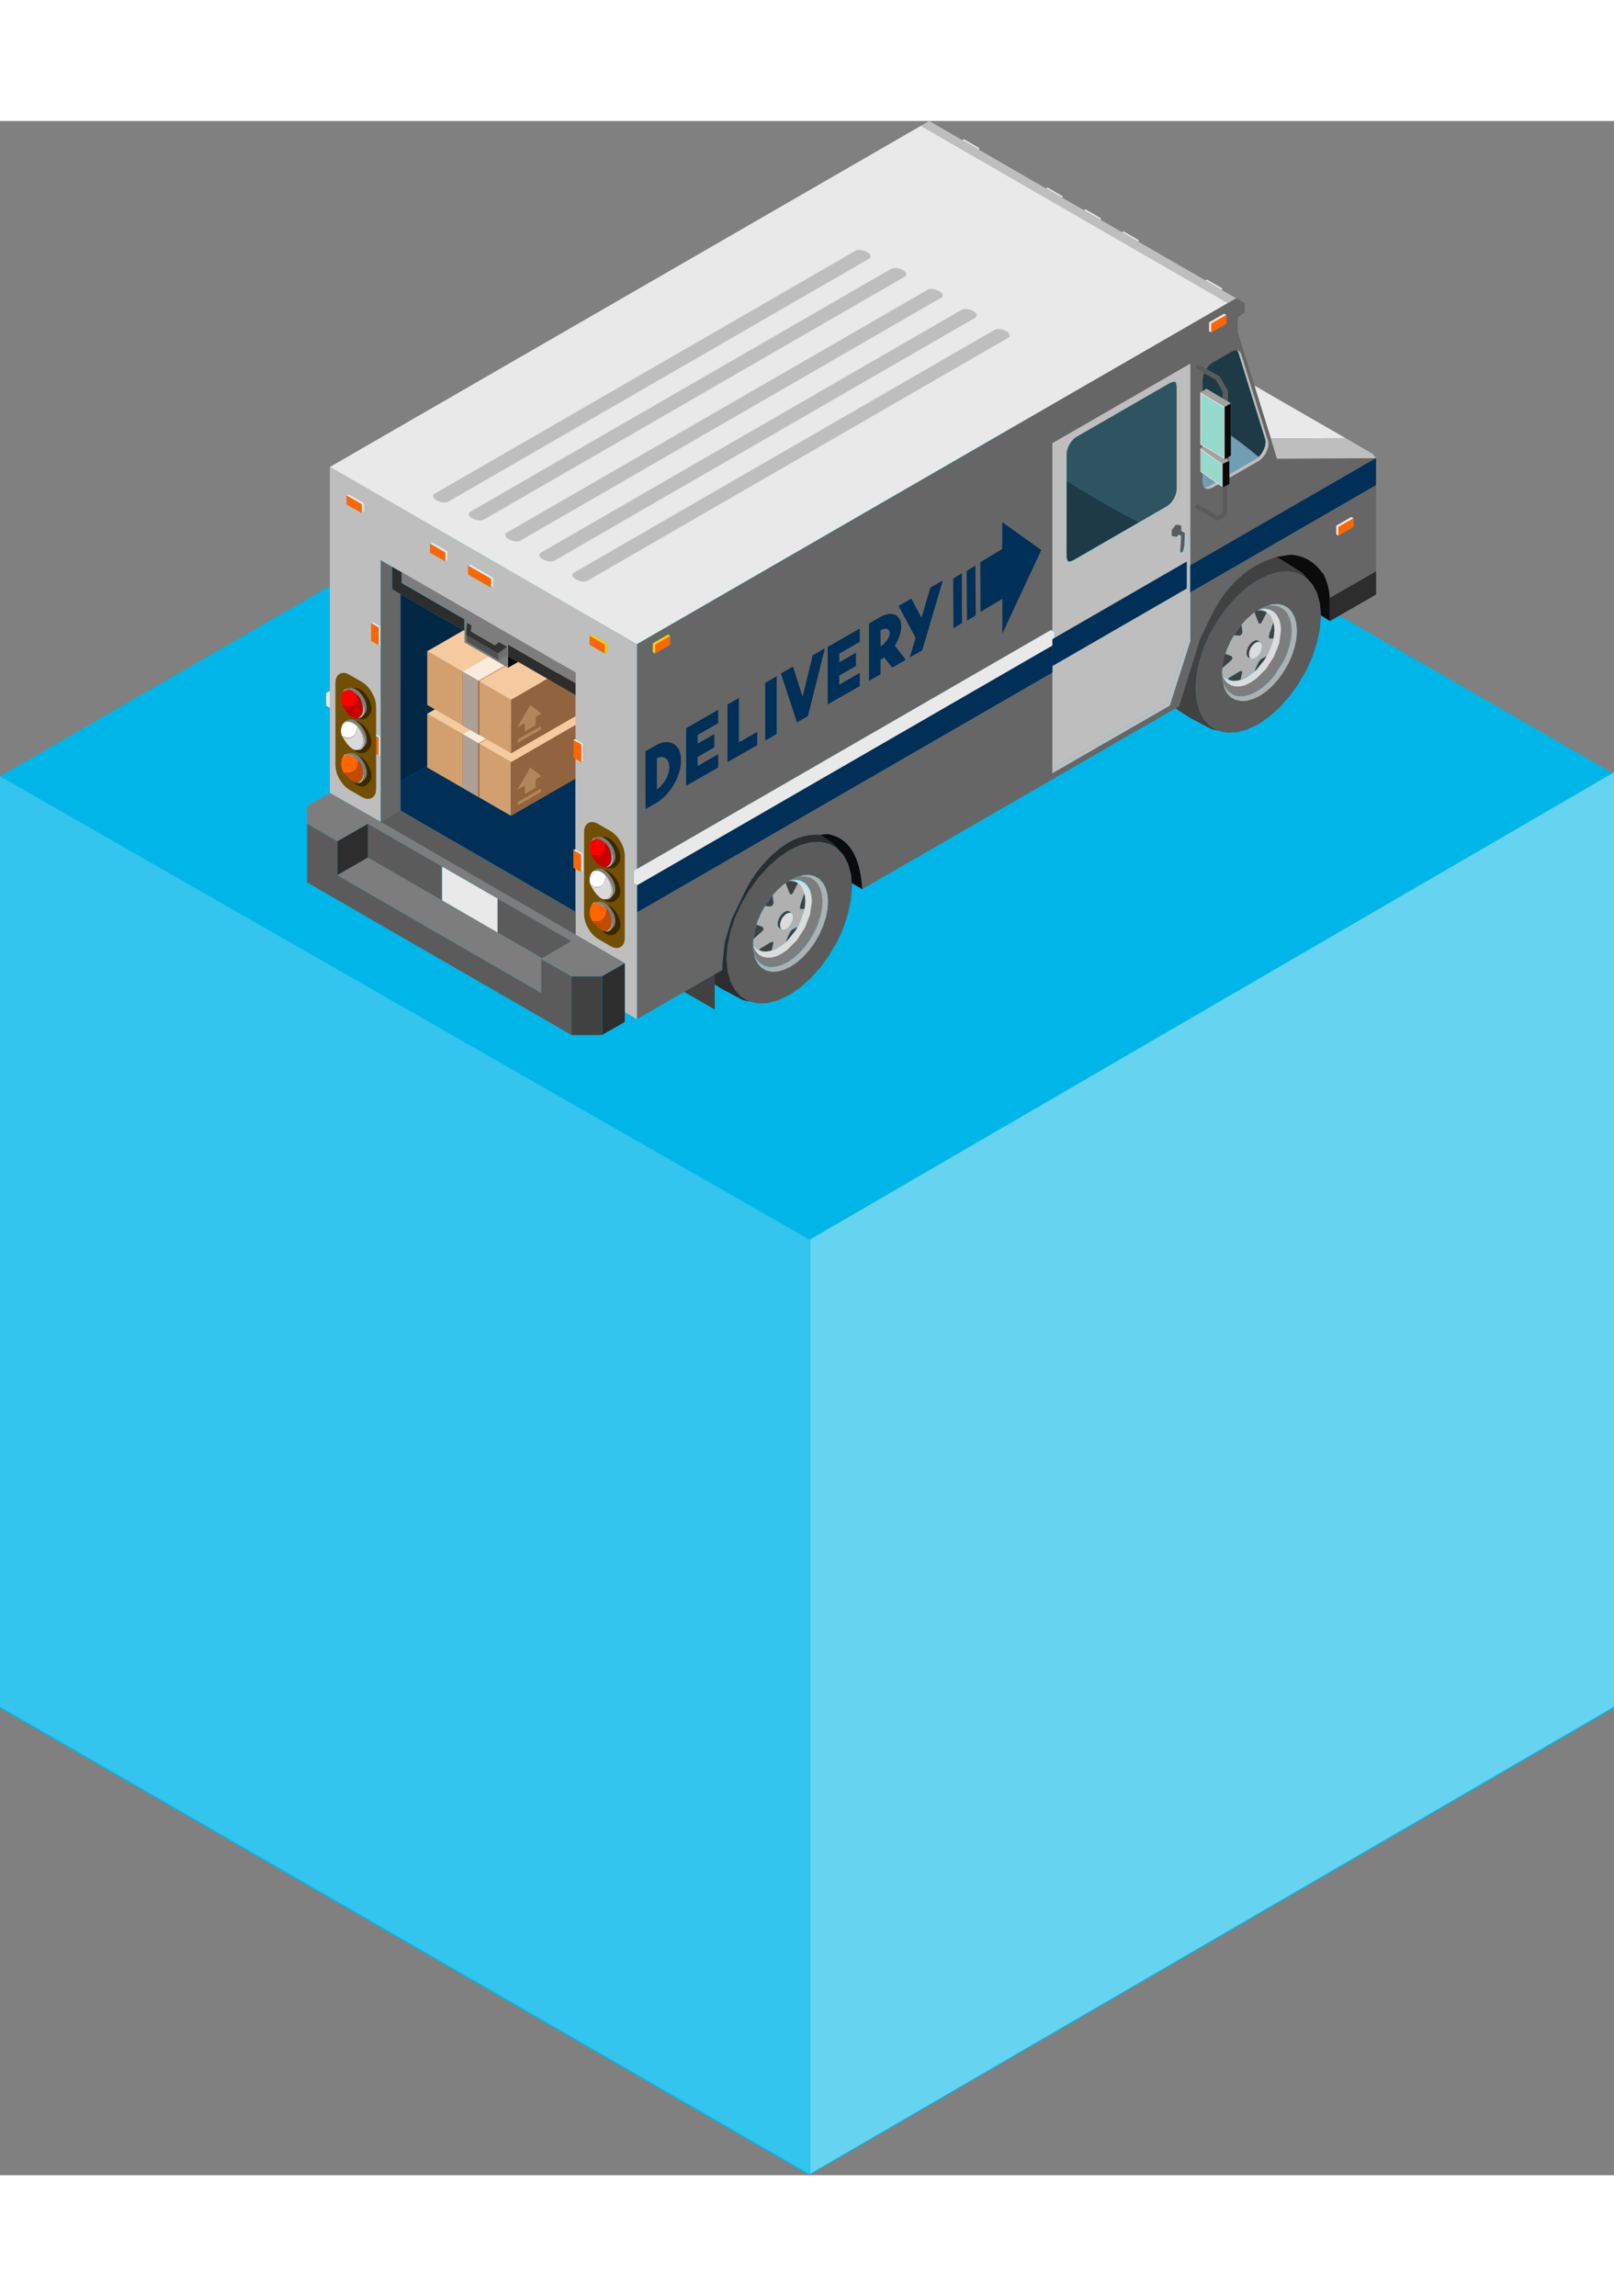 <svg width="480" height="683" id="2b63efdb-9cf2-4f26-8813-d0b52ca380f0" data-name="Layer 1" xmlns="http://www.w3.org/2000/svg" viewBox="0 0 617.11 785.57"><rect x="0" y="0" width="617.11" height="785.57" fill="#808080" stroke="none"/><title>service_block</title><g id="0771e7e6-e74a-4900-ae0d-02d8f90baaed" data-name="service_block"><g id="e669968f-069e-4c57-99b1-bd17962c5b36" data-name="red_brick"><g id="8dc715e6-a968-4a3c-9172-0cf21671cdcf" data-name="purple_brick"><g id="702dead8-19ff-46c7-bc2a-1a2968dcc7ee" data-name="yellow_brick"><polygon points="309.44 785.57 617.11 606.94 617.11 251.78 617.02 249.68 309.44 72.1 0.55 250.3 0 250.63 0 606.94 307.67 784.57 309.44 785.57" style="fill:#00b6e8"/><polygon points="309.44 785.07 0 606.41 0 250.63 309.44 427.76 309.44 785.07" style="fill:#fff;opacity:0.2"/><polygon points="617.11 606.41 309.67 785.07 309.67 427.76 617.11 249.1 617.11 606.41" style="fill:#fff;opacity:0.4"/></g></g></g><g id="1bb398dd-8fb5-4304-a577-cc604d3a8fb4" data-name="service_illusration"><polygon points="153.09 252.54 215.17 216.71 220.03 219.5 220.03 236.32 219.3 236.77 219.3 243.48 220.03 243.89 220.03 278.45 219.3 278.86 219.3 285.57 220.06 286.02 220.06 302.45 153.09 263.68 153.09 252.54" style="fill:#002f58;fill-rule:evenodd"/><polygon points="215.17 216.71 153.09 252.54 153.11 180.88 177.59 195.01 177.59 199.47 194.28 209.11 198.14 206.87 215.17 216.71" style="fill:#002744;fill-rule:evenodd"/><polygon points="195.43 245.2 163.38 226.72 195.43 208.23 227.48 226.72 195.43 245.2" style="fill:#f6ca9f;fill-rule:evenodd"/><polygon points="195.43 245.2 163.38 226.72 195.43 208.23 227.48 226.72 195.43 245.2" style="fill:#f6ca9f;fill-rule:evenodd"/><polygon points="163.34 226.68 195.39 245.17 195.39 265.72 163.34 247.23 163.34 226.68" style="fill:#d2a06f;fill-rule:evenodd"/><polygon points="195.38 245.24 227.44 226.75 227.44 247.26 195.38 265.75 195.38 245.24" style="fill:#91633e;fill-rule:evenodd"/><polygon points="183.29 238.18 176.89 234.49 208.94 216.01 215.34 219.7 183.29 238.18" style="fill:#d2a06f;fill-rule:evenodd"/><polygon points="176.87 234.47 183.27 238.17 183.27 258.71 176.87 255.02 176.87 234.47" style="fill:#91633e;fill-rule:evenodd"/><polygon points="182.88 237.94 176.89 234.49 208.94 216 214.93 219.46 182.88 237.94" style="fill:#f9ebde;fill-rule:evenodd"/><polygon points="176.87 234.47 182.84 237.92 182.84 258.46 176.87 255.01 176.87 234.47" style="fill:#ada196;fill-rule:evenodd"/><path d="M216.3,226.47a2.31,2.31,0,0,1,2.46,0l2.52,1.45q1.23.71,0,1.42l-7,4a2.31,2.31,0,0,1-2.46,0l-2.52-1.45q-1.23-.71,0-1.42Z" transform="translate(-1.74 -1.58)" style="fill:#d2a06f;fill-rule:evenodd"/><path d="M216.3,226.05a2.31,2.31,0,0,1,2.46,0l2.52,1.45q1.23.71,0,1.42l-7,4a2.31,2.31,0,0,1-2.46,0l-2.52-1.45q-1.23-.71,0-1.42Z" transform="translate(-1.74 -1.58)" style="fill:#f9ebde;fill-rule:evenodd"/><path d="M202.39,255.73l-2.88,1.66,5-8.59,4.26,3.27-2.21,1.28v3.23L202.38,259Zm-2.68,7.52V262l8.85-5.09v1.27Z" transform="translate(-1.74 -1.58)" style="fill:#b1865b;fill-rule:evenodd"/><polygon points="195.43 221.29 163.38 202.81 195.43 184.33 227.48 202.81 195.43 221.29" style="fill:#f6ca9f;fill-rule:evenodd"/><polygon points="195.43 221.29 163.38 202.81 195.43 184.33 227.48 202.81 195.43 221.29" style="fill:#f6ca9f;fill-rule:evenodd"/><polygon points="163.34 202.78 195.39 221.27 195.39 241.81 163.34 223.32 163.34 202.78" style="fill:#d2a06f;fill-rule:evenodd"/><polygon points="195.38 221.34 227.44 202.85 227.44 223.36 195.38 241.85 195.38 221.34" style="fill:#91633e;fill-rule:evenodd"/><polygon points="183.29 214.28 176.89 210.59 208.94 192.1 215.34 195.8 183.29 214.28" style="fill:#d2a06f;fill-rule:evenodd"/><polygon points="176.87 210.57 183.27 214.26 183.27 234.81 176.87 231.12 176.87 210.57" style="fill:#91633e;fill-rule:evenodd"/><polygon points="182.88 214.04 176.89 210.58 208.94 192.1 214.93 195.56 182.88 214.04" style="fill:#f9ebde;fill-rule:evenodd"/><polygon points="176.87 210.57 182.84 214.01 182.84 234.56 176.87 231.11 176.87 210.57" style="fill:#ada196;fill-rule:evenodd"/><path d="M216.3,202.57a2.31,2.31,0,0,1,2.46,0l2.52,1.45q1.23.71,0,1.42l-7,4a2.31,2.31,0,0,1-2.46,0L209.34,208q-1.23-.71,0-1.42Z" transform="translate(-1.74 -1.58)" style="fill:#d2a06f;fill-rule:evenodd"/><path d="M216.3,202.15a2.31,2.31,0,0,1,2.46,0l2.52,1.45q1.23.71,0,1.42l-7,4a2.31,2.31,0,0,1-2.46,0l-2.52-1.45q-1.23-.71,0-1.42Z" transform="translate(-1.74 -1.58)" style="fill:#f9ebde;fill-rule:evenodd"/><path d="M202.39,231.83l-2.88,1.66,5-8.59,4.26,3.27-2.21,1.28v3.23l-4.13,2.38Zm-2.68,7.52v-1.27l8.85-5.09v1.27Z" transform="translate(-1.74 -1.58)" style="fill:#b1865b;fill-rule:evenodd"/><path d="M430.69,44.12l.57-.35,5.82,3.37v.67ZM469,66.28l-6.39-3.72.6-.32L469,65.58Zm47.21,56.59-28.58.16-6.3-20.28ZM127.86,219.55V226l-1.43-.8v-4.86Zm226-216.13L471.23,71.2l-226,130.48L127.86,133.9Zm47.82,23.91.57-.32L408,30.35V31Zm20.92,12.08-6.39-3.69.57-.35,5.82,3.37ZM376.07,12.58l-6.39-3.69.57-.35,5.82,3.37Zm98.72,76.91,0-.1.57.13Zm-4.13-13.73-5.82,3.34v3.37l-.89-.51V78.58l5.82-3.34Zm-10,29.6,9.35,5.56v20l-8-4.8-.41.22v-.48l-.92-.54Zm8.93,24.83v-19l-8.52-5.09v19Zm-8.9-3.43,8.52,6v8.9l-1.65-1.08-1-.73-4.93-3.47-.89-.64Zm8.14,14.18v-8L461,127.51v8Zm44.67,19.27-.89-.51v-3.34l5.82-3.37.86.51-5.79,3.34Zm-29.57,27.91,0,0-.25.19-.29.09Zm-12.08,27.28,1.59.29,1.53-.13-.25.06-1.27.06H473l-1.11-.25ZM140.07,151.51v-3.37l-5.82-3.34.86-.51,5.82,3.37V151Zm7.19,50.93-.73-.45v-6.71l-2.89-1.68.7-.41,2.92,1.68Zm0,34.56v7.57l-.73-.45v-6.71l-2.89-1.68.7-.41Zm18.95-73.76.89-.51,5.79,3.37v3.37L172,170v-3.34ZM189.44,180v-3.37l-8.71-5,.89-.51,8.71,5.06v3.34Zm55.83,113.82-1.18-.7v-4.86l1.18-.67,158.27-91.41.57.35.83.48v4.87l-.83.48L245.49,294ZM224,246.71V240L221,238.34l.73-.45,2.92,1.68v6.71Zm0,42.13v-6.71L221,280.44l.73-.41,2.92,1.69v6.71ZM304,291.95l-.25.06.29-.09Zm2.64,18h-.22l.25-.06Zm-14.08,9-.06,0,1.59.29,1.53-.13-.25.06-1.27.06h-.41Zm8.2-8.3-.25-.1h0Zm3.62-6.07-.29-.22h0Zm-1.84,9.89.06-.19.06,0ZM192,311.95l-21.27-12.3v-13L192,298.91ZM483.47,200.83l.16.16-.19-.16ZM479.85,207l.29.13-.25-.1Zm2.1,3.75,0,0-.09.22Z" transform="translate(-1.74 -1.58)" style="fill:#e9e9e9;fill-rule:evenodd"/><path d="M245.27,201.69l226-130.48,3.18-1.84,3.21,1.84v3.69l-2.39,1.53H475V82.2l6.36,20.54,6.3,20.28,2.35,7.69,37.87-.22v43.27l-17.68,10.17a24.13,24.13,0,0,0-2.54-9.35l-.13.1q-4.83-6.8-12.43-7.19h0l-5.4.89h0q-16,4.64-24.8,22.45l-4.26,8.87-8,25.66-1.27.73L331.4,295.35q-1.15-19.2-13.39-21.08l-2.73.29q-8.77-.67-17.07,6.55a49.16,49.16,0,0,0-12.49,16.76l-4.26,8.84-2.67,9-.92,8.52v2L275,327.94l-11.64,6.68-18.06,10.46V293.86l.22.13,158.62-91.6V251L449,225.15l7.88-24.67V94.35l-1.4.83-51.35,29.63v71.76l-.57-.35L245.27,287.62Zm215.4-74.94v9l.89.64v3.31l.13,1,.44.92.1.09.41.35.8.25.89-.1,1-.41,2.23-1.27,1.65,1.08.06,9.7-2,1.18-7.44-4.29-.76.16-.48,1,.48.51,8.24,4.74,3.31-1.91.51-.7V140.8l.7-.35v-2.38L483,131.64l1-.73.92-1,.76-1.11.6-1.24.38-1.27.13-1.21-.13-1-10.3-33.19-.35-.83-.6-.54-.57-.13,0,.1-1.14-.13-1,.41L465.32,94l-1,.7-.89,1-.48.7-3.12-1.81-.8.16-.48,1,.48.48L462.11,98l-.41,1.3-.13,1.18v4.32l-.92.51v20l.92.54v.48Zm4.17-44.29,5.82-3.37V75.75l-.89-.51L464,78.58v3.37Zm54.43,71-.86-.51-5.82,3.37v3.34l.89.51,5.79-3.37ZM151.7,172.09v8.55l3.15,1.81,0,82.81-7.57,4.36h0V169.51ZM258,198.47l-.86-.48-5.82,3.34v3.37l.89.51,5.79-3.37Z" transform="translate(-1.74 -1.58)" style="fill:#666;fill-rule:evenodd"/><path d="M147.25,244.57v25l-19.39-11V133.9l117.41,67.78v85.94l-1.18.67v4.86l1.18.7v51.22l-4.67-2.67V323.65l-18.79-10.86v-25.2l2.16,1.24.73-.41v-6.71L221.78,280V245.47l2.19,1.24.73-.41v-6.71l-2.92-1.68V212.53l-66.45-38.34-3.62-2.1-4.45-2.58v25.37l-2.92-1.68-.7.41v6.71l2.89,1.68.73.45V237l-2.92-1.68-.7.41v6.71l2.89,1.68Zm256.86,4.83v-47l.83-.48V197l-.83-.48V124.81l51.35-29.63V199.65l-7.88,24.67Zm5.47-110.18V168l.13,1,.38.83.19.16.41.38.76.26.89-.1,1-.41L449,149.61l1-.7.92-1,.76-1.14.6-1.24.38-1.24.13-1.21V104l-.13-1-.38-.83-.6-.54-.54-.19-.22-.06-.92.1-1,.41-35.67,20.6-1,.7-.89,1-.76,1.14-.6,1.24-.38,1.27-.13,1.18Zm43.37,17-1.59-.13-1.59,2v2.13l.35.22,1.62.16.67-.86,1,.54-.38,6.1.38.29.6-.35.54-2.07.19-5-1.37-.79v-2Zm-318.7-11.38v3.34l5.82,3.37.86-.51v-3.34l-5.82-3.37ZM172,170l.86-.48v-3.37l-5.79-3.37-.89.51v3.37Zm8.71,1.68V175l8.71,5,.89-.51v-3.34l-8.71-5.06Zm46.51,26.83v3.37l5.79,3.37.89-.51v-3.37L228.1,198Z" transform="translate(-1.74 -1.58)" style="fill:#bebebe;fill-rule:evenodd"/><path d="M462.65,62.56,469,66.28l5.37,3.08-3.18,1.84L353.82,3.42,357,1.58l12.65,7.31,6.39,3.69,25.56,14.75L408,31l8.14,4.67,6.39,3.69,8.14,4.71,6.39,3.69Zm25,60.47,28.58-.16,10.33,6,1.3,1.65-37.87.22ZM474.79,89.48l.54,0,.6.54.35.83,10.3,33.19.13,1-.13,1.21-.38,1.27-.6,1.24-.76,1.11-.92,1-1,.73-11.16,6.42v-1.34l10-5.79,1-.7.89-1,.76-1.14.6-1.24.38-1.24.13-1.21-.13-1L475.14,90.22ZM404.11,249.41l43.46-25.09,7.88-24.67V95.18l1.4-.83V200.48L449,225.15,404.11,251Zm6.17-79.33.92-.13,1-.41L437.29,155h0l10.52-6.09,1-.7.92-1,.76-1.14.6-1.24.38-1.27.13-1.18V103.32l-.13-1-.35-.89.54.19.6.54.38.83.13,1v39.14l-.13,1.21-.38,1.24-.6,1.24-.76,1.14-.92,1-1,.7-35.67,20.6-1,.41-.89.1-.76-.26Zm56.21-30.27,1,.73-2.23,1.27-1,.41-.89.1-.8-.25-.41-.35.92-.16,1-.41Z" transform="translate(-1.74 -1.58)" style="fill:#bebebe;fill-rule:evenodd"/><path d="M501.21,176.22l2.38,2.58,1.75,3.34,1.08,4,.38,4.48v.13l-.38,5L505.34,201l-1.75,5.4-2.38,5.34-3,5.12-3.43,4.74L491,225.88l-4,3.56-4.17,2.83-4.17,2-4,1.08-3.78.16-1.21-.25-.29-.06-1.91-.45-3-1.72-2.42-2.58-1.75-3.34-1.08-4-.38-4.61.38-5,1.08-5.28,1.75-5.37,2.42-5.34,3-5.12,3.4-4.74,3.78-4.23,4-3.59,4.17-2.8,4.17-2,4-1.08,3.78-.13,3.4.76ZM288.13,338.27l-3-1.75-2.38-2.58L281,330.61l-1.08-4-.38-4.61.38-5,1.08-5.31,1.75-5.37,2.42-5.34,3-5.12,3.4-4.74,3.78-4.23,4-3.56,4.17-2.83,4.17-2,4-1.08,3.78-.13,3.43.8,3,1.65,2.38,2.61,1.75,3.34,1.08,4,.29,3.34.1,1.27-.38,5L326,304.6,324.28,310l-2.38,5.34-3,5.12-3.43,4.74-3.78,4.23-4,3.56-4.17,2.83-4.17,2-4,1.08-3.82.13Zm-67.88-9.6v22.45l-101.1-58.37V270.3l11.6,6.71v13l77.89,45V322ZM470.53,130.59l1-.51.32,1.43ZM462.11,98l-3.05-1.78-.48-.48.48-1,.8-.16L463,96.38l5,2.89,3.15,5.44v4.1l-1.84-1.11V105.1l-2.54-4.42Zm9,42.76V152l-.51.7-3.31,1.91-8.24-4.74-.48-.51.48-1,.76-.16,7.44,4.29,2-1.18-.06-9.7.06,0Zm-18.15,15.39.38.22v2l1.37.79-.19,5-.54,2.07-.6.35-.38-.29.38-6.1-1-.54-.67.86-1.62-.16-.35-.22V158l1.59-2Zm17.33,49.22-.51,1.59-.64,3.15,0,.73-.16,1.78,0,.51.19,2.42.32,1.24.35,1.53,1,2,1.43,1.53,1.78,1,2.07.48,2.26-.06,2.42-.67,2.51-1.18,2.48-1.72,2.42-2.13,2.29-2.54,2-2.83,1.78-3.08,1.43-3.18,1.08-3.24.64-3.18.22-3-.22-2.77-.64-2.42-1.08-2-1.43-1.56-1.78-1-2-.48-2.29.1-1.46.45-1.27.35-1.53.89-.57.32-.48.13-.38.25-1.11.76-.6.38-2.42,2.16-1.94,2.16-.38.41-2,2.8-.48.83-1.3,2.23-1.43,3.21ZM154.83,265.26l67,38.77v8.76l-.59-.33-74-42.83,0,0ZM307.4,290.39l-1.24.35-2.1,1.18-.29.09-.19.06-.41.25-1.11.76-.6.38L299,295.64l-1.94,2.16-.38.41-2,2.8-.48.83-1.3,2.23-1.43,3.21-.54,1.65-.51,1.59-.6,3.18-.06.73-.16,1.75,0,.51.19,2.42.32,1.24.35,1.53,1,2,1.46,1.56,1.75,1,2.07.48,2.26-.09,2.42-.67L304,325l2.48-1.69,2.45-2.16,2.26-2.54,2.07-2.83,1.75-3.08,1.43-3.18,1.08-3.24.64-3.18.22-3-.22-2.77-.64-2.42-1.08-2L315,291.34l-1.78-1-2-.48-2.29.1Zm-136.71-3.75v13l-28.3-16.34v-13ZM192,298.91l28.3,16.34L209,321.77l-17-9.82Z" transform="translate(-1.74 -1.58)" style="fill:#5b5b5b;fill-rule:evenodd"/><path d="M451.3,226.1l1.27-.73,8-25.66,4.26-8.87q8.81-17.8,24.8-22.45h0l1.87,1,7.92,5,1.75,1.91-3-1.72-3.4-.76-3.78.13-4,1.08-4.17,2-4.17,2.8-4,3.59-3.78,4.23-3.4,4.74-3,5.12-2.42,5.34-1.75,5.37-1.08,5.28-.38,5,.38,4.61,1.08,4,1.75,3.34,2.42,2.58,3,1.72-2.51-.57-8.27-4.36-5-3.27Zm-188,108.51L275,327.94v13.42Zm-31.44-5.95v22.45H220.25V328.67Zm250.6-139.86,1.37-.06,1.49.35.64.35-.06.41L484,193.61l-.6.38-.54-.48-1.49-3.94Zm6.17,10.68-1.62,0-.06-.29-.09-.25.16-1,1.49-4.39.13-.25.25.86.16,2-.16,2.19Zm-7.28,12.59.51-1.14.09-.22,0,0,.92-2,.54-.83.6-.6,1.72-.86H486l-.64,1.11-3.15,3.91ZM475,215.55l-1.53.13-1.59-.29-.54-.48.29-.29.22-.16,3.85-2.35.67-.16.16-.06.32.32-.64,2.83-.19.25,0,0Zm1.46-21.27.38,2.73-.32,1-.83.45-2.1-.13.48-.83,2-2.8ZM291,308.93l2.35.86.38.7-.38.83-3.53,3.12.06-.73.6-3.18Zm6.14-11.13.38,2.77-.32,1-.83.45-2.1-.13.48-.83,2-2.8Zm12.24-1,.25.86.16,2-.16,2.19-.22,1.14-1.65,0-.13-.54.13-1,1.49-4.39Zm-6.17-4.48,1.37-.06,1.49.35.64.38,0,.38-1.94,3.78-.6.35-.54-.48-1.49-3.94Zm-1,23.34.44-1.21.13-.22-.06,0,.92-2,.54-.83.6-.6,1.75-.86h.22l-.64,1.11L302.88,315Zm-6.49,3.4-1.53.13-1.59-.29-.54-.48.29-.29.22-.16,3.85-2.35.67-.16.16-.06.32.32-.64,2.83-.19.25,0,0Zm8.52-14.72h0l-.76,0-.86.32-.45.29-1.18,1.3-.54,1.11-.32,1.11,0,.54,0,.48.13.41.16.35.22.32-.6-.19-.32-.19-.25-.29-.19-.38-.13-.45,0-.48,0-.57.13-.57.45-1.18.7-1.08.89-.86.45-.32.45-.22.45-.13h.41l.38.1.35.19ZM483.44,200.83l-.38-.06-.38,0-.41.09-.89.51-.41.38-.76.92-.32.54-.41,1.11-.13.57,0,.51,0,.51.1.41.19.35.22.29,0,0-.64-.19-.32-.19-.26-.29-.19-.38-.13-.44,0-.51,0-.54.13-.57.45-1.21.7-1.08.86-.86.92-.51.44-.13h.41l.38.06.32.19.51.45Zm-14.34,10,0-.73.64-3.15.51-1.59,2.35.86.38.67-.38.86Z" transform="translate(-1.74 -1.58)" style="fill:#414141;fill-rule:evenodd"/><path d="M510.21,183.94l17.68-10.17v8.9l-17.68,10.17ZM275,331.75v-3.81l2.89-1.69v-2l.92-8.52,2.67-9,4.26-8.84a49.16,49.16,0,0,1,12.49-16.76q8.3-7.22,17.07-6.55l4.9,3.27,1.72,1.88-3-1.65-3.43-.8-3.78.13-4,1.08-4.17,2-4.17,2.83-4,3.56-3.78,4.23-3.4,4.74-3,5.12-2.42,5.34L281,311.66,279.93,317l-.38,5,.38,4.61,1.08,4,1.78,3.34,2.38,2.58,3,1.75-2.51-.57-8.27-4.39Zm-43.08,19.36V328.67l8.71-5v22.45ZM179.33,196.58l-24.48-14.13-3.15-1.81v-8.55l3.62,2.1,0,4.09,24,13.86Zm42.44,24.5-21.89-12.64L196,206.22v-4.45l25.75,14.86ZM142.39,283.3,130.75,290V277l11.64-6.71Z" transform="translate(-1.74 -1.58)" style="fill:#2d2d2d;fill-rule:evenodd"/><path d="M130.75,290l11.64-6.74,28.3,16.34L192,311.95l17,9.82,11.26-6.52L192,298.91l-21.27-12.27-28.3-16.34L130.75,277l-11.6-6.71v-6.71l8.71-5,19.39,11v0l74,42.83.59.35v0l18.79,10.86-8.71,5H220.25L208.65,322v13Zm353.13-101.9,0,0,1.53-.89,1.27-.35h2.13l1.91.38,1.68,1,1.34,1.43,1,1.91.6,2.26.22,2.58-.22,2.83-.6,3-1,3-1.34,3-3.59,5.56-2.13,2.38-2.29,2-2.32,1.59-2.35,1.11-2.26.6-2.13.09-1.94-.44-1.65-1-1.33-1.53-1-1.81-.32-1.24-.19-2.42,0-.51.22.8.06.32.86,1.62,1.14,1.21,1.43.83,1.62.38,1.81-.06,1.94-.54,2-1,2-1.34,3.75-3.75,3.05-4.74,2-5.12.7-5-.19-2.19-.51-1.94-.86-1.62-1.14-1.21-1.43-.83-1.62-.38Zm-328.56-14,66.45,38.34v4.1L196,201.76v8.92L179.33,201v-4.47l0-4.45-24-13.86Zm149,117.67-.32.09,0,0,2.1-1.18,1.24-.35h2.13l1.91.38,1.69,1,1.34,1.46,1,1.88.6,2.26.22,2.61-.19,2.8-.64,3-1,3-1.34,3-1.65,2.86-1.94,2.67-2.13,2.38-2.26,2-2.35,1.59-2.35,1.11-2.26.6-2.13.1-1.94-.45-1.65-1-1.3-1.46-1-1.88-.32-1.24-.19-2.42,0-.51.22.79.06.32.86,1.62,1.14,1.24,1.43.79,1.62.38,1.84-.06,1.91-.51,2-1,2-1.37,3.75-3.75,3.05-4.71,2-5.15.7-5-.19-2.19-.51-1.94-.86-1.59-1.14-1.24-1.4-.83-1.65-.38-1.81.06Z" transform="translate(-1.74 -1.58)" style="fill:#7d7d7d;fill-rule:evenodd"/><path d="M506.81,190.65l-.38-4.48-1.08-4-1.75-3.34-2.38-2.58-1.75-1.91-7.92-5-1.87-1,5.4-.89h0q7.6.38,12.43,7.19l.13-.1a24.13,24.13,0,0,1,2.54,9.35v8.9Zm-191.53,83.9,2.73-.29q12.24,1.88,13.39,21.08l-4-2.32-.29-3.34-1.08-4-1.75-3.34-2.38-2.61-1.72-1.88Zm-115.4-66.12L196,210.68v-4.47Z" transform="translate(-1.74 -1.58)" style="fill:#0b0b0b;fill-rule:evenodd"/><path d="M464.84,82.46V79.09l5.82-3.34v3.34Zm48.64,77.74v-3.37l5.79-3.34v3.34Zm-373.42-8.68-5.82-3.37v-3.34l5.82,3.34ZM146.52,202l-2.89-1.68v-6.71l2.89,1.68Zm19.68-38.76,5.82,3.37V170l-5.82-3.34ZM189.44,180l-8.71-5v-3.37l8.71,5ZM258,198.47v3.37l-5.79,3.37v-3.37Zm-30.78,0,5.79,3.37v3.37l-5.79-3.37Zm-5.47,47-.73-.41v-6.71L224,240v6.71Zm0,42.13-.76-.45v-6.71l2.93,1.68v6.71Zm-78.18-51.85,2.89,1.68v6.71l-2.89-1.68Z" transform="translate(-1.74 -1.58)" style="fill:#f60;fill-rule:evenodd"/><path d="M252.23,205.21l-.89-.51v-3.37l5.82-3.34.86.48-5.79,3.37Zm-19.2,0v-3.37l-5.79-3.37.86-.48,5.82,3.34v3.37Z" transform="translate(-1.74 -1.58)" style="fill:#fc0;fill-rule:evenodd"/><path d="M486.71,186.87l1.46-.45,2.29-.1,2,.48,1.78,1,1.43,1.56,1.08,2,.64,2.42.22,2.77-.22,3-.64,3.18L495.71,206l-1.43,3.18-1.78,3.08-2,2.83-2.29,2.54-2.42,2.13-2.48,1.72-2.51,1.18-2.42.67-2.26.06-2.07-.48-1.78-1-1.43-1.53-1-2-.35-1.53,1,1.81,1.33,1.53,1.65,1,1.94.44,2.13-.09,2.26-.6,2.35-1.11,2.32-1.59,2.29-2,2.13-2.38,3.59-5.56,1.34-3,1-3,.6-3,.22-2.83-.22-2.58-.6-2.26-1-1.91-1.34-1.43-1.68-1-1.91-.38Zm-14.88,28.52.06,0-.38-.1-1.33-.76-1-1.11-.22-.8.16-1.78,3.53-3.08.38-.86-.38-.67-2.35-.86.54-1.65,1.43-3.21,1.3-2.23,2.1.13.83-.45.32-1-.38-2.73,1.94-2.16,2.42-2.16.6-.38,1.49,3.94.54.48.6-.38,1.91-3.75.06-.41-.64-.35-1.49-.35-1.37.06.38-.25.48-.13.29-.09,1.49.35,1.3.76,1.08,1.11.92,1.84.22.89-.13.25L487,197.93l-.16,1,.09.25.06.29,1.62,0-.22,1.14-1.81,4.67-.64,1.11h-.25l-1.72.86-.6.6-.54.83-.92,2-.06.19-.51,1.14-2.73,2.13-1.81.86-.86.22.19-.25.64-2.83-.32-.32-.16.06-.67.16-3.85,2.35-.22.16-.29.29Zm-181.73,105,1,1.88,1.3,1.46,1.65,1,1.94.45,2.13-.1,2.26-.6,2.35-1.11,2.35-1.59,2.26-2,2.13-2.38,1.94-2.67,1.65-2.86,1.34-3,1-3,.64-3,.19-2.8-.22-2.61-.6-2.26-1-1.88-1.34-1.46-1.69-1-1.91-.38H307.4l1.46-.44,2.29-.1,2,.48,1.78,1,1.43,1.56,1.08,2,.64,2.42.22,2.77-.22,3-.64,3.18-1.08,3.24L315,312.68l-1.75,3.08-2.07,2.83-2.26,2.54-2.45,2.16L304,325l-2.51,1.18-2.42.67-2.26.09-2.07-.48-1.75-1-1.46-1.56-1-2Zm12.46-5.88-.44,1.21-1,.86-1.81,1.21-1.81.86-.86.22.19-.25.64-2.83-.32-.32-.16.06-.67.16L292.49,318l-.22.16-.29.29.54.48.06,0-.38-.1-1.3-.76-1-1.11-.22-.79.16-1.75,3.53-3.12.38-.83-.38-.7-2.35-.86.54-1.65,1.43-3.21,1.3-2.23,2.1.13.83-.45.32-1-.38-2.77,1.94-2.16,2.42-2.16.6-.38,1.49,3.94.54.48.6-.35,1.94-3.78,0-.38-.64-.38-1.49-.35-1.37.06.41-.25.19-.06.25-.06.32-.09,1.46.35,1.34.76,1,1.14.92,1.81.22.89-.13.25-1.49,4.39-.13,1,.13.54,1.65,0-.25,1.14-1.81,4.67-.6,1-.25.06-1.75.86-.6.6-.54.83-.92,2Zm-2-3.91.25.1.44.13h.41l.86-.32.86-.67.73-1,.32-.54.45-1.11.16-1.08,0-.48-.13-.41-.19-.35-.25-.29-.25-.22-.48-.41-.35-.19-.38-.1h-.41l-.45.13-.45.22-.45.32-.89.86-.7,1.08-.45,1.18L299,308l0,.57,0,.48.13.45.19.38.25.29.32.19ZM479.88,207l.25.1.41.13.38,0,.45-.09.86-.51.83-.79.67-1,.45-1.11.16-1.08,0-.48-.13-.45-.19-.35-.35-.32-.16-.16-.51-.45-.32-.19-.38-.06h-.41l-.44.13-.92.51-.86.86-.7,1.08-.45,1.21-.13.57,0,.54,0,.51.13.44.19.38.26.29.32.19Z" transform="translate(-1.74 -1.58)" style="fill:#b1b0b0;fill-rule:evenodd"/><path d="M483.63,188.33l.25-.19,1.91,0,1.62.38,1.43.83,1.14,1.21.86,1.62.51,1.94.19,2.19-.7,5-2,5.12-3.05,4.74L482,214.91l-2,1.34-2,1-1.94.54-1.81.06-1.62-.38-1.43-.83-1.14-1.21-.86-1.62-.06-.32,1,1.11,1.33.76.38.1,1.11.25h.41l1.27-.06.25-.06,1-.22,0,0,.86-.22,1.81-.86,2.73-2.13.83-.64,3.15-3.91.64-1.11.64-1.11,1.81-4.67.22-1.14.25-1.14.16-2.19-.16-2-.25-.86-.22-.89-.92-1.84-1.08-1.11-1.3-.76ZM289.85,317l1,1.11,1.3.76.38.1,1.11.25h.41l1.27-.06.25-.06,1-.22,0,0,.86-.22,1.81-.86,1.81-1.21,1-.86.76-.7,3.15-3.91.64-1.11,0-.06.6-1,1.81-4.67.25-1.14.22-1.14.16-2.19-.16-2-.25-.86-.22-.89-.92-1.81-1-1.14-1.34-.76-1.46-.35.32-.1,1.81-.06,1.65.38,1.4.83,1.14,1.24.86,1.59.51,1.94.19,2.19-.7,5-2,5.15-3.05,4.71-3.75,3.75-2,1.37-2,1-1.91.51-1.84.06-1.62-.38-1.43-.79-1.14-1.24-.86-1.62Zm14.56-12.4.25.29.19.35.13.41,0,.48-.16,1.08-.45,1.11-.32.54-.73,1-.86.67-.86.32h-.41l-.44-.13-.22-.1h0l-.22-.32-.16-.35-.13-.41,0-.48,0-.54.32-1.11.54-1.11,1.18-1.3.45-.29.86-.32.76,0Zm175.72-97.45-.29-.13-.22-.29-.19-.35-.1-.41,0-.51,0-.51.13-.57.41-1.11.32-.54.76-.92.41-.38.89-.51.41-.09.38,0,.38.06.19.16.35.32.19.35.13.45,0,.48-.16,1.08-.45,1.11-.67,1-.83.79-.86.51-.45.09-.38,0Z" transform="translate(-1.74 -1.58)" style="fill:#dcdcdc;fill-rule:evenodd"/><path d="M470,110.91l-9.35-5.56.92-.51,1.49-.86,6.2,3.72,1.84,1.11,1.3.76Zm-.8,21.81-8.52-6,.89-.41.41-.22,8,4.8.54-.32,1.27.92Z" transform="translate(-1.74 -1.58)" style="fill:#a2a2a2;fill-rule:evenodd"/><path d="M469.2,132.72l2.61-1.21v8.93l-.7.35-1.84.86-.06,0Zm3.21-23.15v20l-.92.54-1,.51-.54.32v-20Z" transform="translate(-1.74 -1.58)" style="fill:#0a0a0a;fill-rule:evenodd"/><path d="M469.58,130.18l-8.52-5.09v-19l8.52,5.09Zm-.76,10.75L461,135.49v-8l7.79,5.44Z" transform="translate(-1.74 -1.58)" style="fill:#96dace;fill-rule:evenodd"/><path d="M463,96.38l.48-.7.89-1,1-.7,7.38-4.26,1-.41,1.14.13.35.73,10.27,33.19.13,1-.13,1.21-.38,1.24-.6,1.24-.76,1.14-.89,1,.11-.13q-5.23-4.42-10.48-8.11V109.58l-1.3-.76v-4.1L468,99.28ZM462.11,98l4.61,2.64,2.54,4.42v2.61l-6.2-3.72-1.49.86v-4.32l.13-1.18Zm-52.52,41.19q4.31,2.76,10.59,6.41,11.36,6.6,17.12,9.39l-25.13,14.51-1,.41-.92.13-.19-.16-.38-.83-.13-1Z" transform="translate(-1.74 -1.58)" style="fill:#1d3a46;fill-rule:evenodd"/><path d="M437.29,155q-5.76-2.8-17.12-9.39-6.27-3.64-10.59-6.41V128.91l.13-1.18.38-1.27.6-1.24.76-1.14.89-1,1-.7L449,101.82l1-.41.92-.1.22.06.35.89.13,1v39.14l-.13,1.18-.38,1.27-.6,1.24-.76,1.14-.92,1-1,.7L437.31,155Z" transform="translate(-1.74 -1.58)" style="fill:#2e5361;fill-rule:evenodd"/><path d="M471.8,136.73v-5.21l-.32-1.43.92-.54V122q5.25,3.69,10.48,8.11l-.11.13-1,.7Zm-10.24-.38,4.93,3.47-2.35,1.34-1,.41-.92.16-.1-.09-.44-.92-.13-1Z" transform="translate(-1.74 -1.58)" style="fill:#719eb4;fill-rule:evenodd"/><path d="M239,277.18a10.89,10.89,0,0,1,1.62,5.45v31.29q0,2.64-1.62,3.54t-3.88-.37l-4.54-2.62a10.9,10.9,0,0,1-3.91-4.13,10.78,10.78,0,0,1-1.6-5.4V273.66q0-2.64,1.6-3.59t3.91.41l4.54,2.62A10.78,10.78,0,0,1,239,277.18Z" transform="translate(-1.74 -1.58)" style="fill:#724f03;fill-rule:evenodd"/><path d="M230.27,301.6a5.49,5.49,0,0,1,2.18-.53,3.2,3.2,0,0,1,2.08.46,7,7,0,0,1,2.22,1.88,10.85,10.85,0,0,1,1.65,2.81,7.75,7.75,0,0,1,.53,2.84,3.42,3.42,0,0,1-.63,2,7.07,7.07,0,0,1-1.62,1.62q-.46.13-.93.3c-.24,0-.47,0-.69,0a4.67,4.67,0,0,1-1-.23,7.32,7.32,0,0,1-2-1.39,18.11,18.11,0,0,1-2.18-2.48,6.14,6.14,0,0,1-.89-5,4.61,4.61,0,0,1,.4-1,2.9,2.9,0,0,1,.33-.56A3.93,3.93,0,0,1,230.27,301.6Z" transform="translate(-1.74 -1.58)" style="fill:#3b2800;fill-rule:evenodd"/><path d="M234.57,288.69a8.48,8.48,0,0,1,2.18,2,10.16,10.16,0,0,1,1.62,2.81,7.6,7.6,0,0,1,.56,2.88,3.27,3.27,0,0,1-.63,2,6.77,6.77,0,0,1-1.62,1.65l-.93.26c-.24,0-.47,0-.69,0a3.36,3.36,0,0,1-2.12-.66,10.23,10.23,0,0,1-2-2,25.49,25.49,0,0,1-2-3.14,5.23,5.23,0,0,1-.15-3.31,9.29,9.29,0,0,1,.4-1,2.57,2.57,0,0,1,.33-.6,6.53,6.53,0,0,1,.66-.69A3.42,3.42,0,0,1,234.57,288.69Z" transform="translate(-1.74 -1.58)" style="fill:#3b2800;fill-rule:evenodd"/><path d="M234.54,275.88a7.6,7.6,0,0,1,2.22,1.88,10.17,10.17,0,0,1,1.62,2.81,7.6,7.6,0,0,1,.56,2.88,3.42,3.42,0,0,1-.63,2,7.05,7.05,0,0,1-1.62,1.62q-.46.13-.93.3l-.69-.07a5,5,0,0,1-4.23-2.51q-.86-1.29-1.62-2.61a6.06,6.06,0,0,1-.3-3.9,5.63,5.63,0,0,1,.36-1,2.6,2.6,0,0,1,.33-.59,6.54,6.54,0,0,1,.66-.69,7.05,7.05,0,0,1,2.18-.63A3.56,3.56,0,0,1,234.54,275.88Z" transform="translate(-1.74 -1.58)" style="fill:#3b2800;fill-rule:evenodd"/><path d="M234.84,311.25a5.1,5.1,0,0,0,.89-4.16,9.09,9.09,0,0,0-.81-2.27q-.14-.28-.3-.56a9.38,9.38,0,0,0-1.91-2.35,4.86,4.86,0,0,0-2.16-1.14,4.6,4.6,0,0,0-1.88-.19,5.28,5.28,0,0,1,2.1-.51,3.08,3.08,0,0,1,2,.45,6.71,6.71,0,0,1,2.13,1.81,10.43,10.43,0,0,1,1.59,2.7,7.46,7.46,0,0,1,.51,2.73,3.29,3.29,0,0,1-.6,1.94A6.8,6.8,0,0,1,234.84,311.25Z" transform="translate(-1.74 -1.58)" style="fill:#7d7d7d;fill-rule:evenodd"/><path d="M233.68,302.9a12.21,12.21,0,0,0-2.05-1.45,7.5,7.5,0,0,0-1.91-.76,3.1,3.1,0,0,0-2,1.11,2.78,2.78,0,0,1,.32-.54,3.76,3.76,0,0,1,.6-.7,4.6,4.6,0,0,1,1.88.19,4.86,4.86,0,0,1,2.16,1.14A9.28,9.28,0,0,1,233.68,302.9Zm1.16,8.35q-.45.13-.89.29c-.23,0-.46,0-.67,0a5.18,5.18,0,0,0,1.21-.8,2.75,2.75,0,0,0,.89-1.4,5.72,5.72,0,0,0,.16-2.32,7.67,7.67,0,0,0-.62-2.18,9.09,9.09,0,0,1,.81,2.27,5.1,5.1,0,0,1-.89,4.16Z" transform="translate(-1.74 -1.58)" style="fill:#bbb;fill-rule:evenodd"/><path d="M227.75,301.8a3.1,3.1,0,0,1,2-1.11,7.5,7.5,0,0,1,1.91.76,12.21,12.21,0,0,1,2.05,1.45,18.24,18.24,0,0,1-.37,2.18,2.73,2.73,0,0,1-1.43,2,7.36,7.36,0,0,1-.92.45,9.81,9.81,0,0,1-2.73.06,5.91,5.91,0,0,1-.86-4.8A4.45,4.45,0,0,1,227.75,301.8Z" transform="translate(-1.74 -1.58)" style="fill:#f60;fill-rule:evenodd"/><path d="M234.92,304.81a7.67,7.67,0,0,1,.62,2.18,5.72,5.72,0,0,1-.16,2.32,2.75,2.75,0,0,1-.89,1.4,5.18,5.18,0,0,1-1.21.8,4.47,4.47,0,0,1-1-.22,7,7,0,0,1-2-1.33,17.47,17.47,0,0,1-2.1-2.38,9.81,9.81,0,0,0,2.73-.06,7.36,7.36,0,0,0,.92-.45,2.73,2.73,0,0,0,1.43-2,18.24,18.24,0,0,0,.37-2.18,9.29,9.29,0,0,1,.94,1.35Q234.79,304.53,234.92,304.81Z" transform="translate(-1.74 -1.58)" style="fill:#bf4c00;fill-rule:evenodd"/><path d="M234.84,299a4.19,4.19,0,0,0,1.21-4.26,12.08,12.08,0,0,0-2.07-4.23,5.38,5.38,0,0,0-3.4-2.07,5.73,5.73,0,0,0-1.91-.13,3.29,3.29,0,0,1,4.13-.19,8.17,8.17,0,0,1,2.1,1.91,9.78,9.78,0,0,1,1.56,2.7,7.31,7.31,0,0,1,.54,2.77,3.15,3.15,0,0,1-.6,1.91A6.51,6.51,0,0,1,234.84,299Z" transform="translate(-1.74 -1.58)" style="fill:#7d7d7d;fill-rule:evenodd"/><path d="M233.29,299.2a5.2,5.2,0,0,0,1.21-.79,2.76,2.76,0,0,0,.89-1.37,5.37,5.37,0,0,0,.13-2.32,8.41,8.41,0,0,0-2.13-4.42,14.82,14.82,0,0,0-1.68-1.24,2.88,2.88,0,0,0-4,.48A2.52,2.52,0,0,1,228,289a6.42,6.42,0,0,1,.64-.67,5.73,5.73,0,0,1,1.91.13,5.38,5.38,0,0,1,3.4,2.07,12.08,12.08,0,0,1,2.07,4.23,4.19,4.19,0,0,1-1.21,4.26l-.89.26C233.72,299.21,233.5,299.2,233.29,299.2Z" transform="translate(-1.74 -1.58)" style="fill:#bbb;fill-rule:evenodd"/><path d="M233.38,290.29a8,8,0,0,1-.92,2.89,2.33,2.33,0,0,1-1,1,4.85,4.85,0,0,1-2.23.38,2.63,2.63,0,0,1-.89-.48q-.41-.25-.84-.48a5,5,0,0,1-.14-3.18,9,9,0,0,1,.38-1,2.88,2.88,0,0,1,4-.48A14.82,14.82,0,0,1,233.38,290.29Z" transform="translate(-1.74 -1.58)" style="fill:#fff;fill-rule:evenodd"/><path d="M227.48,293.66q.43.22.84.48a2.63,2.63,0,0,0,.89.48,4.85,4.85,0,0,0,2.23-.38,2.33,2.33,0,0,0,1-1,8,8,0,0,0,.92-2.89,8.41,8.41,0,0,1,2.13,4.42,5.37,5.37,0,0,1-.13,2.32,2.76,2.76,0,0,1-.89,1.37,5.2,5.2,0,0,1-1.21.79,3.23,3.23,0,0,1-2-.64,9.85,9.85,0,0,1-1.88-1.88A24.41,24.41,0,0,1,227.48,293.66Z" transform="translate(-1.74 -1.58)" style="fill:#dadada;fill-rule:evenodd"/><path d="M227.72,277.19a2.5,2.5,0,0,1,.32-.57,6.27,6.27,0,0,1,.64-.67,4.6,4.6,0,0,1,1.88.19,4.86,4.86,0,0,1,2.16,1.14,10.17,10.17,0,0,1,1.94,2.32,14.67,14.67,0,0,1,1.24,2.83,3.82,3.82,0,0,1-1,4.2q-.45.13-.89.29l-.67-.06a3.29,3.29,0,0,0,.73-.35,2.68,2.68,0,0,0,1-1,3.61,3.61,0,0,0,.51-1.88,8.49,8.49,0,0,0-2.24-5.77,16.83,16.83,0,0,0-1.61-1.19A2.9,2.9,0,0,0,227.72,277.19Z" transform="translate(-1.74 -1.58)" style="fill:#bbb;fill-rule:evenodd"/><path d="M233.3,277.87a6.07,6.07,0,0,1-.21,1.38,6.33,6.33,0,0,1-1,2.23,2.41,2.41,0,0,1-2.13,1.08,8.34,8.34,0,0,1-2.26-.64,5.83,5.83,0,0,1-.29-3.75,5.42,5.42,0,0,1,.35-1,2.9,2.9,0,0,1,4-.51A16.83,16.83,0,0,1,233.3,277.87Z" transform="translate(-1.74 -1.58)" style="fill:red;fill-rule:evenodd"/><path d="M228.68,275.95a6.79,6.79,0,0,1,2.1-.6,3.42,3.42,0,0,1,2,.51,7.29,7.29,0,0,1,2.13,1.81,9.78,9.78,0,0,1,1.56,2.7,7.32,7.32,0,0,1,.54,2.77,3.29,3.29,0,0,1-.6,1.94,6.8,6.8,0,0,1-1.56,1.56,3.82,3.82,0,0,0,1-4.2,14.67,14.67,0,0,0-1.24-2.83,10.17,10.17,0,0,0-1.94-2.32,4.86,4.86,0,0,0-2.16-1.14A4.6,4.6,0,0,0,228.68,275.95Z" transform="translate(-1.74 -1.58)" style="fill:#7d7d7d;fill-rule:evenodd"/><path d="M233.29,286.85a4.85,4.85,0,0,1-4.07-2.42q-.83-1.24-1.56-2.51a8.34,8.34,0,0,0,2.26.64,2.41,2.41,0,0,0,2.13-1.08,6.33,6.33,0,0,0,1-2.23,6.07,6.07,0,0,0,.21-1.38,8.49,8.49,0,0,1,2.24,5.77,3.61,3.61,0,0,1-.51,1.88,2.68,2.68,0,0,1-1,1A3.29,3.29,0,0,1,233.29,286.85Z" transform="translate(-1.74 -1.58)" style="fill:#c80000;fill-rule:evenodd"/><path d="M143.92,220.15a10.9,10.9,0,0,1,1.62,5.45v31.29q0,2.64-1.62,3.54t-3.88-.37l-4.54-2.62a10.89,10.89,0,0,1-3.91-4.13,10.78,10.78,0,0,1-1.6-5.41V216.62q0-2.64,1.6-3.59t3.91.41l4.54,2.62A10.78,10.78,0,0,1,143.92,220.15Z" transform="translate(-1.74 -1.58)" style="fill:#724f03;fill-rule:evenodd"/><path d="M135.08,244.67a5.48,5.48,0,0,1,2.18-.53,3.21,3.21,0,0,1,2.08.46,7,7,0,0,1,2.22,1.89,10.85,10.85,0,0,1,1.65,2.81,7.75,7.75,0,0,1,.53,2.84,3.42,3.42,0,0,1-.63,2,7.06,7.06,0,0,1-1.62,1.62q-.46.13-.93.3-.36,0-.69,0a4.64,4.64,0,0,1-1-.23,7.31,7.31,0,0,1-2.05-1.39,18.17,18.17,0,0,1-2.18-2.48,6.15,6.15,0,0,1-.89-5,4.67,4.67,0,0,1,.4-1,2.9,2.9,0,0,1,.33-.56A3.88,3.88,0,0,1,135.08,244.67Z" transform="translate(-1.74 -1.58)" style="fill:#3b2800;fill-rule:evenodd"/><path d="M139.38,231.65a8.49,8.49,0,0,1,2.18,2,10.17,10.17,0,0,1,1.62,2.81,7.6,7.6,0,0,1,.56,2.88,3.27,3.27,0,0,1-.63,2,6.77,6.77,0,0,1-1.62,1.65l-.93.26q-.36,0-.69,0a3.36,3.36,0,0,1-2.12-.66,10.25,10.25,0,0,1-2-2,25.55,25.55,0,0,1-2-3.14,5.24,5.24,0,0,1-.15-3.31,9.21,9.21,0,0,1,.4-1,2.59,2.59,0,0,1,.33-.6,6.5,6.5,0,0,1,.66-.69A3.42,3.42,0,0,1,139.38,231.65Z" transform="translate(-1.74 -1.58)" style="fill:#3b2800;fill-rule:evenodd"/><path d="M139.35,218.92a7.59,7.59,0,0,1,2.22,1.88,10.18,10.18,0,0,1,1.62,2.81,7.6,7.6,0,0,1,.56,2.88,3.42,3.42,0,0,1-.63,2,7.05,7.05,0,0,1-1.62,1.62q-.46.13-.93.3l-.69-.07a5,5,0,0,1-4.23-2.51q-.86-1.29-1.62-2.61a6.07,6.07,0,0,1-.3-3.9,5.66,5.66,0,0,1,.36-1,2.6,2.6,0,0,1,.33-.59,6.5,6.5,0,0,1,.66-.69,7.06,7.06,0,0,1,2.18-.63A3.56,3.56,0,0,1,139.35,218.92Z" transform="translate(-1.74 -1.58)" style="fill:#3b2800;fill-rule:evenodd"/><path d="M139.81,254.48a5.1,5.1,0,0,0,.89-4.17,9.11,9.11,0,0,0-.81-2.27q-.14-.28-.3-.56a9.35,9.35,0,0,0-1.91-2.35,4.87,4.87,0,0,0-2.16-1.14,4.61,4.61,0,0,0-1.88-.19,5.27,5.27,0,0,1,2.1-.51,3.08,3.08,0,0,1,2,.45,6.7,6.7,0,0,1,2.13,1.81,10.42,10.42,0,0,1,1.59,2.7A7.45,7.45,0,0,1,142,251a3.29,3.29,0,0,1-.6,1.94A6.78,6.78,0,0,1,139.81,254.48Z" transform="translate(-1.74 -1.58)" style="fill:#7d7d7d;fill-rule:evenodd"/><path d="M138.65,246.13a12.23,12.23,0,0,0-2.05-1.45,7.48,7.48,0,0,0-1.91-.76,3.1,3.1,0,0,0-2,1.11,2.77,2.77,0,0,1,.32-.54,3.77,3.77,0,0,1,.6-.7,4.61,4.61,0,0,1,1.88.19,4.87,4.87,0,0,1,2.16,1.14A9.26,9.26,0,0,1,138.65,246.13Zm1.16,8.35q-.44.13-.89.29-.35,0-.67,0a5.18,5.18,0,0,0,1.21-.79,2.75,2.75,0,0,0,.89-1.4,5.72,5.72,0,0,0,.16-2.32,7.69,7.69,0,0,0-.62-2.18,9.11,9.11,0,0,1,.81,2.27,5.1,5.1,0,0,1-.89,4.17Z" transform="translate(-1.74 -1.58)" style="fill:#bbb;fill-rule:evenodd"/><path d="M132.72,245a3.1,3.1,0,0,1,2-1.11,7.48,7.48,0,0,1,1.91.76,12.23,12.23,0,0,1,2.05,1.45,18.38,18.38,0,0,1-.37,2.18,2.74,2.74,0,0,1-1.43,2,7.44,7.44,0,0,1-.92.45,9.81,9.81,0,0,1-2.73.06,5.91,5.91,0,0,1-.86-4.8A4.46,4.46,0,0,1,132.72,245Z" transform="translate(-1.74 -1.58)" style="fill:#f60;fill-rule:evenodd"/><path d="M133.19,250.79a9.81,9.81,0,0,0,2.73-.06,7.44,7.44,0,0,0,.92-.45,2.74,2.74,0,0,0,1.43-2,18.38,18.38,0,0,0,.37-2.18,9.28,9.28,0,0,1,.94,1.35q.16.28.3.56a7.69,7.69,0,0,1,.62,2.18,5.72,5.72,0,0,1-.16,2.32,2.75,2.75,0,0,1-.89,1.4,5.18,5.18,0,0,1-1.21.79,4.44,4.44,0,0,1-1-.22,7,7,0,0,1-2-1.33A17.45,17.45,0,0,1,133.19,250.79Z" transform="translate(-1.74 -1.58)" style="fill:#bf4c00;fill-rule:evenodd"/><path d="M133.64,231.25a3.29,3.29,0,0,1,4.13-.19,8.16,8.16,0,0,1,2.1,1.91,9.77,9.77,0,0,1,1.56,2.7,7.31,7.31,0,0,1,.54,2.77,3.15,3.15,0,0,1-.6,1.91,6.51,6.51,0,0,1-1.56,1.59,4.19,4.19,0,0,0,1.21-4.26,12.07,12.07,0,0,0-2.07-4.23,5.38,5.38,0,0,0-3.4-2.07A5.73,5.73,0,0,0,133.64,231.25Z" transform="translate(-1.74 -1.58)" style="fill:#7d7d7d;fill-rule:evenodd"/><path d="M132.68,232.49a2.47,2.47,0,0,1,.32-.57,6.3,6.3,0,0,1,.64-.67,5.73,5.73,0,0,1,1.91.13,5.38,5.38,0,0,1,3.4,2.07,12.07,12.07,0,0,1,2.07,4.23,4.19,4.19,0,0,1-1.21,4.26l-.89.25-.67,0a5.2,5.2,0,0,0,1.21-.79,2.76,2.76,0,0,0,.89-1.37,5.37,5.37,0,0,0,.13-2.32,8.41,8.41,0,0,0-2.13-4.42,14.89,14.89,0,0,0-1.68-1.24A2.88,2.88,0,0,0,132.68,232.49Z" transform="translate(-1.74 -1.58)" style="fill:#bbb;fill-rule:evenodd"/><path d="M132.45,236.63a5,5,0,0,1-.14-3.18,8.89,8.89,0,0,1,.38-1,2.88,2.88,0,0,1,4-.48,14.89,14.89,0,0,1,1.68,1.24,8,8,0,0,1-.92,2.89,2.33,2.33,0,0,1-1,1,4.85,4.85,0,0,1-2.23.38,2.64,2.64,0,0,1-.89-.48Q132.87,236.85,132.45,236.63Z" transform="translate(-1.74 -1.58)" style="fill:#fff;fill-rule:evenodd"/><path d="M138.25,242.16a3.23,3.23,0,0,1-2-.64,9.85,9.85,0,0,1-1.88-1.88,24.54,24.54,0,0,1-1.89-3q.43.22.84.48a2.64,2.64,0,0,0,.89.48,4.85,4.85,0,0,0,2.23-.38,2.33,2.33,0,0,0,1-1,8,8,0,0,0,.92-2.89,8.41,8.41,0,0,1,2.13,4.42,5.37,5.37,0,0,1-.13,2.32,2.76,2.76,0,0,1-.89,1.37A5.2,5.2,0,0,1,138.25,242.16Z" transform="translate(-1.74 -1.58)" style="fill:#dadada;fill-rule:evenodd"/><path d="M132.68,220.23a2.45,2.45,0,0,1,.32-.57,6.16,6.16,0,0,1,.64-.67,4.61,4.61,0,0,1,1.88.19,4.87,4.87,0,0,1,2.16,1.14,10.16,10.16,0,0,1,1.94,2.32,14.72,14.72,0,0,1,1.24,2.83,3.82,3.82,0,0,1-1,4.2q-.44.13-.89.29l-.67-.06a3.27,3.27,0,0,0,.73-.35,2.69,2.69,0,0,0,1-1,3.62,3.62,0,0,0,.51-1.88,8.49,8.49,0,0,0-2.24-5.77,17.06,17.06,0,0,0-1.61-1.19A2.91,2.91,0,0,0,132.68,220.23Z" transform="translate(-1.74 -1.58)" style="fill:#bbb;fill-rule:evenodd"/><path d="M138.26,220.91a6.08,6.08,0,0,1-.21,1.38,6.33,6.33,0,0,1-1,2.23,2.41,2.41,0,0,1-2.13,1.08,8.3,8.3,0,0,1-2.26-.64,5.83,5.83,0,0,1-.29-3.75,5.41,5.41,0,0,1,.35-1,2.91,2.91,0,0,1,4-.51A17.06,17.06,0,0,1,138.26,220.91Z" transform="translate(-1.74 -1.58)" style="fill:red;fill-rule:evenodd"/><path d="M139.81,229.67a3.82,3.82,0,0,0,1-4.2,14.72,14.72,0,0,0-1.24-2.83,10.16,10.16,0,0,0-1.94-2.32,4.87,4.87,0,0,0-2.16-1.14,4.61,4.61,0,0,0-1.88-.19,6.77,6.77,0,0,1,2.1-.6,3.41,3.41,0,0,1,2,.51,7.29,7.29,0,0,1,2.13,1.81,9.78,9.78,0,0,1,1.56,2.7,7.31,7.31,0,0,1,.54,2.77,3.29,3.29,0,0,1-.6,1.94A6.78,6.78,0,0,1,139.81,229.67Z" transform="translate(-1.74 -1.58)" style="fill:#7d7d7d;fill-rule:evenodd"/><path d="M132.62,225a8.3,8.3,0,0,0,2.26.64,2.41,2.41,0,0,0,2.13-1.08,6.33,6.33,0,0,0,1-2.23,6.08,6.08,0,0,0,.21-1.38,8.49,8.49,0,0,1,2.24,5.77,3.62,3.62,0,0,1-.51,1.88,2.69,2.69,0,0,1-1,1,3.27,3.27,0,0,1-.73.35,4.85,4.85,0,0,1-4.07-2.42Q133.35,226.24,132.62,225Z" transform="translate(-1.74 -1.58)" style="fill:#c80000;fill-rule:evenodd"/><polygon points="193.84 201.07 193.87 204.25 190.6 206.16 190.41 203.58 193.84 201.07" style="fill:#706d6d;fill-rule:evenodd"/><polygon points="193.84 201.07 190.41 203.58 178.2 196.52 178.55 191.91 180.3 192.9 179.98 195.22 189.17 200.53 190.85 199.35 193.84 201.07" style="fill:#333;fill-rule:evenodd"/><polygon points="190.6 206.16 178.52 199.19 178.2 196.52 190.41 203.58 190.6 206.16" style="fill:#515151;fill-rule:evenodd"/><path d="M344,190.47a3.54,3.54,0,0,1,1.7,1.62,5.92,5.92,0,0,1,.6,2.8,10.43,10.43,0,0,1-.65,3.66,14.83,14.83,0,0,1-1.8,3.63l4.2,5.44-5.18,3-3.08-3.92-1.38.93v5.54L334,215.67V193.73l4.38-2.51a9,9,0,0,1,3.08-1.07A4.93,4.93,0,0,1,344,190.47Zm-4.23,5.34a5.63,5.63,0,0,0-1.35.49v6.21a7.45,7.45,0,0,0,1.35-1.06,7.5,7.5,0,0,0,1.88-2.72,3.54,3.54,0,0,0,.28-1.34,1.61,1.61,0,0,0-.28-1,1.75,1.75,0,0,0-.75-.55A2.59,2.59,0,0,0,339.76,195.81Zm-9.3-.12v5.08l-7.85,4.51v3.32l6.38-3.66V210l-6.38,3.66v3.49l7.85-4.51v5.05l-12.25,7v-22Zm27-15.66,4.75-2.73L354.36,204l-4.75,2.73,2.2-7.5L345.31,187l4.85-2.78,3.92,7.33Zm-108.95,62.6,4.38-2.51v0a8.7,8.7,0,0,1,3.58-1,5.1,5.1,0,0,1,2.93.77,5.37,5.37,0,0,1,2,2.34,9.5,9.5,0,0,1,.7,3.84,14.84,14.84,0,0,1-.7,4.56,20.75,20.75,0,0,1-1.93,4.51,23.5,23.5,0,0,1-2.9,4,16.82,16.82,0,0,1-3.63,3.06l-4.38,2.51Zm6.25,2.16a4.71,4.71,0,0,0-1.87.44v12a9.54,9.54,0,0,0,1.9-1.73,12.35,12.35,0,0,0,1.5-2.1,12.51,12.51,0,0,0,1-2.36,8.3,8.3,0,0,0,.38-2.38,5.17,5.17,0,0,0-.37-2,3,3,0,0,0-1-1.3A2.64,2.64,0,0,0,254.74,244.79Zm25.11-20.07,4.38-2.51v17l7-4v5.05l-11.35,6.52Zm-3.55,7.15-7.85,4.51v3.32l6.38-3.66v5.08l-6.38,3.66v3.49l7.85-4.51v5.05l-12.25,7v-22l12.25-7.06Zm24-19,4.6-2.64,3.68,11.52,3.88-15.85,4.65-2.67-6.5,25.93-4.18,2.4Zm-6,3.56,4.38-2.51V236l-4.38,2.51Z" transform="translate(-1.74 -1.58)" style="fill:#002f58;fill-rule:evenodd"/><path d="M366.29,195.56l-.08-19,3.28-2,.08,19Zm8.5-4.91-3.32,2-.12-19,3.32-2Zm1.78-20.34,8.38-5.07,0-10.24,14.93,10.66L385,197.55V184.32l-8.38,5Z" transform="translate(-1.74 -1.58)" style="fill:#002f58;fill-rule:evenodd"/><polygon points="526.1 139.25 455.08 180.25 455.08 169.94 526.1 128.93 526.1 139.25" style="fill:#002f58;fill-rule:evenodd"/><polygon points="402.4 210.91 243.64 302.57 243.64 292.25 402.4 200.59 402.4 210.91" style="fill:#002f58;fill-rule:evenodd"/><polygon points="453.77 178.79 402.37 208.46 402.37 198.15 453.77 168.47 453.77 178.79" style="fill:#002f58;fill-rule:evenodd"/><path d="M171.13,147.45a3.39,3.39,0,0,0,2.05-.32L334,54.26a1,1,0,0,0,.55-1.18,2.61,2.61,0,0,0-1.32-1.37l-.06,0a5.85,5.85,0,0,0-2.37-.76,3.39,3.39,0,0,0-2.05.32L167.93,144.11a1,1,0,0,0-.55,1.18,2.61,2.61,0,0,0,1.32,1.37l.06,0A5.85,5.85,0,0,0,171.13,147.45Z" transform="translate(-1.74 -1.58)" style="fill:#bebebe;fill-rule:evenodd"/><path d="M184.77,154.31a3.39,3.39,0,0,0,2.05-.32L347.66,61.12a1,1,0,0,0,.55-1.18,2.61,2.61,0,0,0-1.32-1.37l-.06,0a5.86,5.86,0,0,0-2.37-.76,3.39,3.39,0,0,0-2,.32L181.57,151a1,1,0,0,0-.55,1.18,2.61,2.61,0,0,0,1.32,1.37l.06,0A5.85,5.85,0,0,0,184.77,154.31Z" transform="translate(-1.74 -1.58)" style="fill:#bebebe;fill-rule:evenodd"/><path d="M198.71,162.35a3.39,3.39,0,0,0,2.05-.32L361.6,69.16a1,1,0,0,0,.55-1.18,2.61,2.61,0,0,0-1.32-1.37l-.06,0a5.85,5.85,0,0,0-2.37-.76,3.39,3.39,0,0,0-2.05.32L195.51,159a1,1,0,0,0-.55,1.18,2.61,2.61,0,0,0,1.32,1.37l.06,0A5.85,5.85,0,0,0,198.71,162.35Z" transform="translate(-1.74 -1.58)" style="fill:#bebebe;fill-rule:evenodd"/><path d="M211.73,170a3.39,3.39,0,0,0,2.05-.32L374.62,76.82a1,1,0,0,0,.55-1.18,2.61,2.61,0,0,0-1.32-1.37l-.06,0a5.85,5.85,0,0,0-2.37-.76,3.39,3.39,0,0,0-2.05.32L208.53,166.67a1,1,0,0,0-.55,1.18,2.61,2.61,0,0,0,1.32,1.37l.06,0A5.85,5.85,0,0,0,211.73,170Z" transform="translate(-1.74 -1.58)" style="fill:#bebebe;fill-rule:evenodd"/><path d="M224.34,177.68a3.39,3.39,0,0,0,2.05-.32L387.23,84.48a1,1,0,0,0,.55-1.18,2.61,2.61,0,0,0-1.32-1.37l-.06,0a5.85,5.85,0,0,0-2.37-.76,3.39,3.39,0,0,0-2.05.32L221.14,174.33a1,1,0,0,0-.55,1.18,2.61,2.61,0,0,0,1.32,1.37l.06,0A5.85,5.85,0,0,0,224.34,177.68Z" transform="translate(-1.74 -1.58)" style="fill:#bebebe;fill-rule:evenodd"/></g></g></svg>